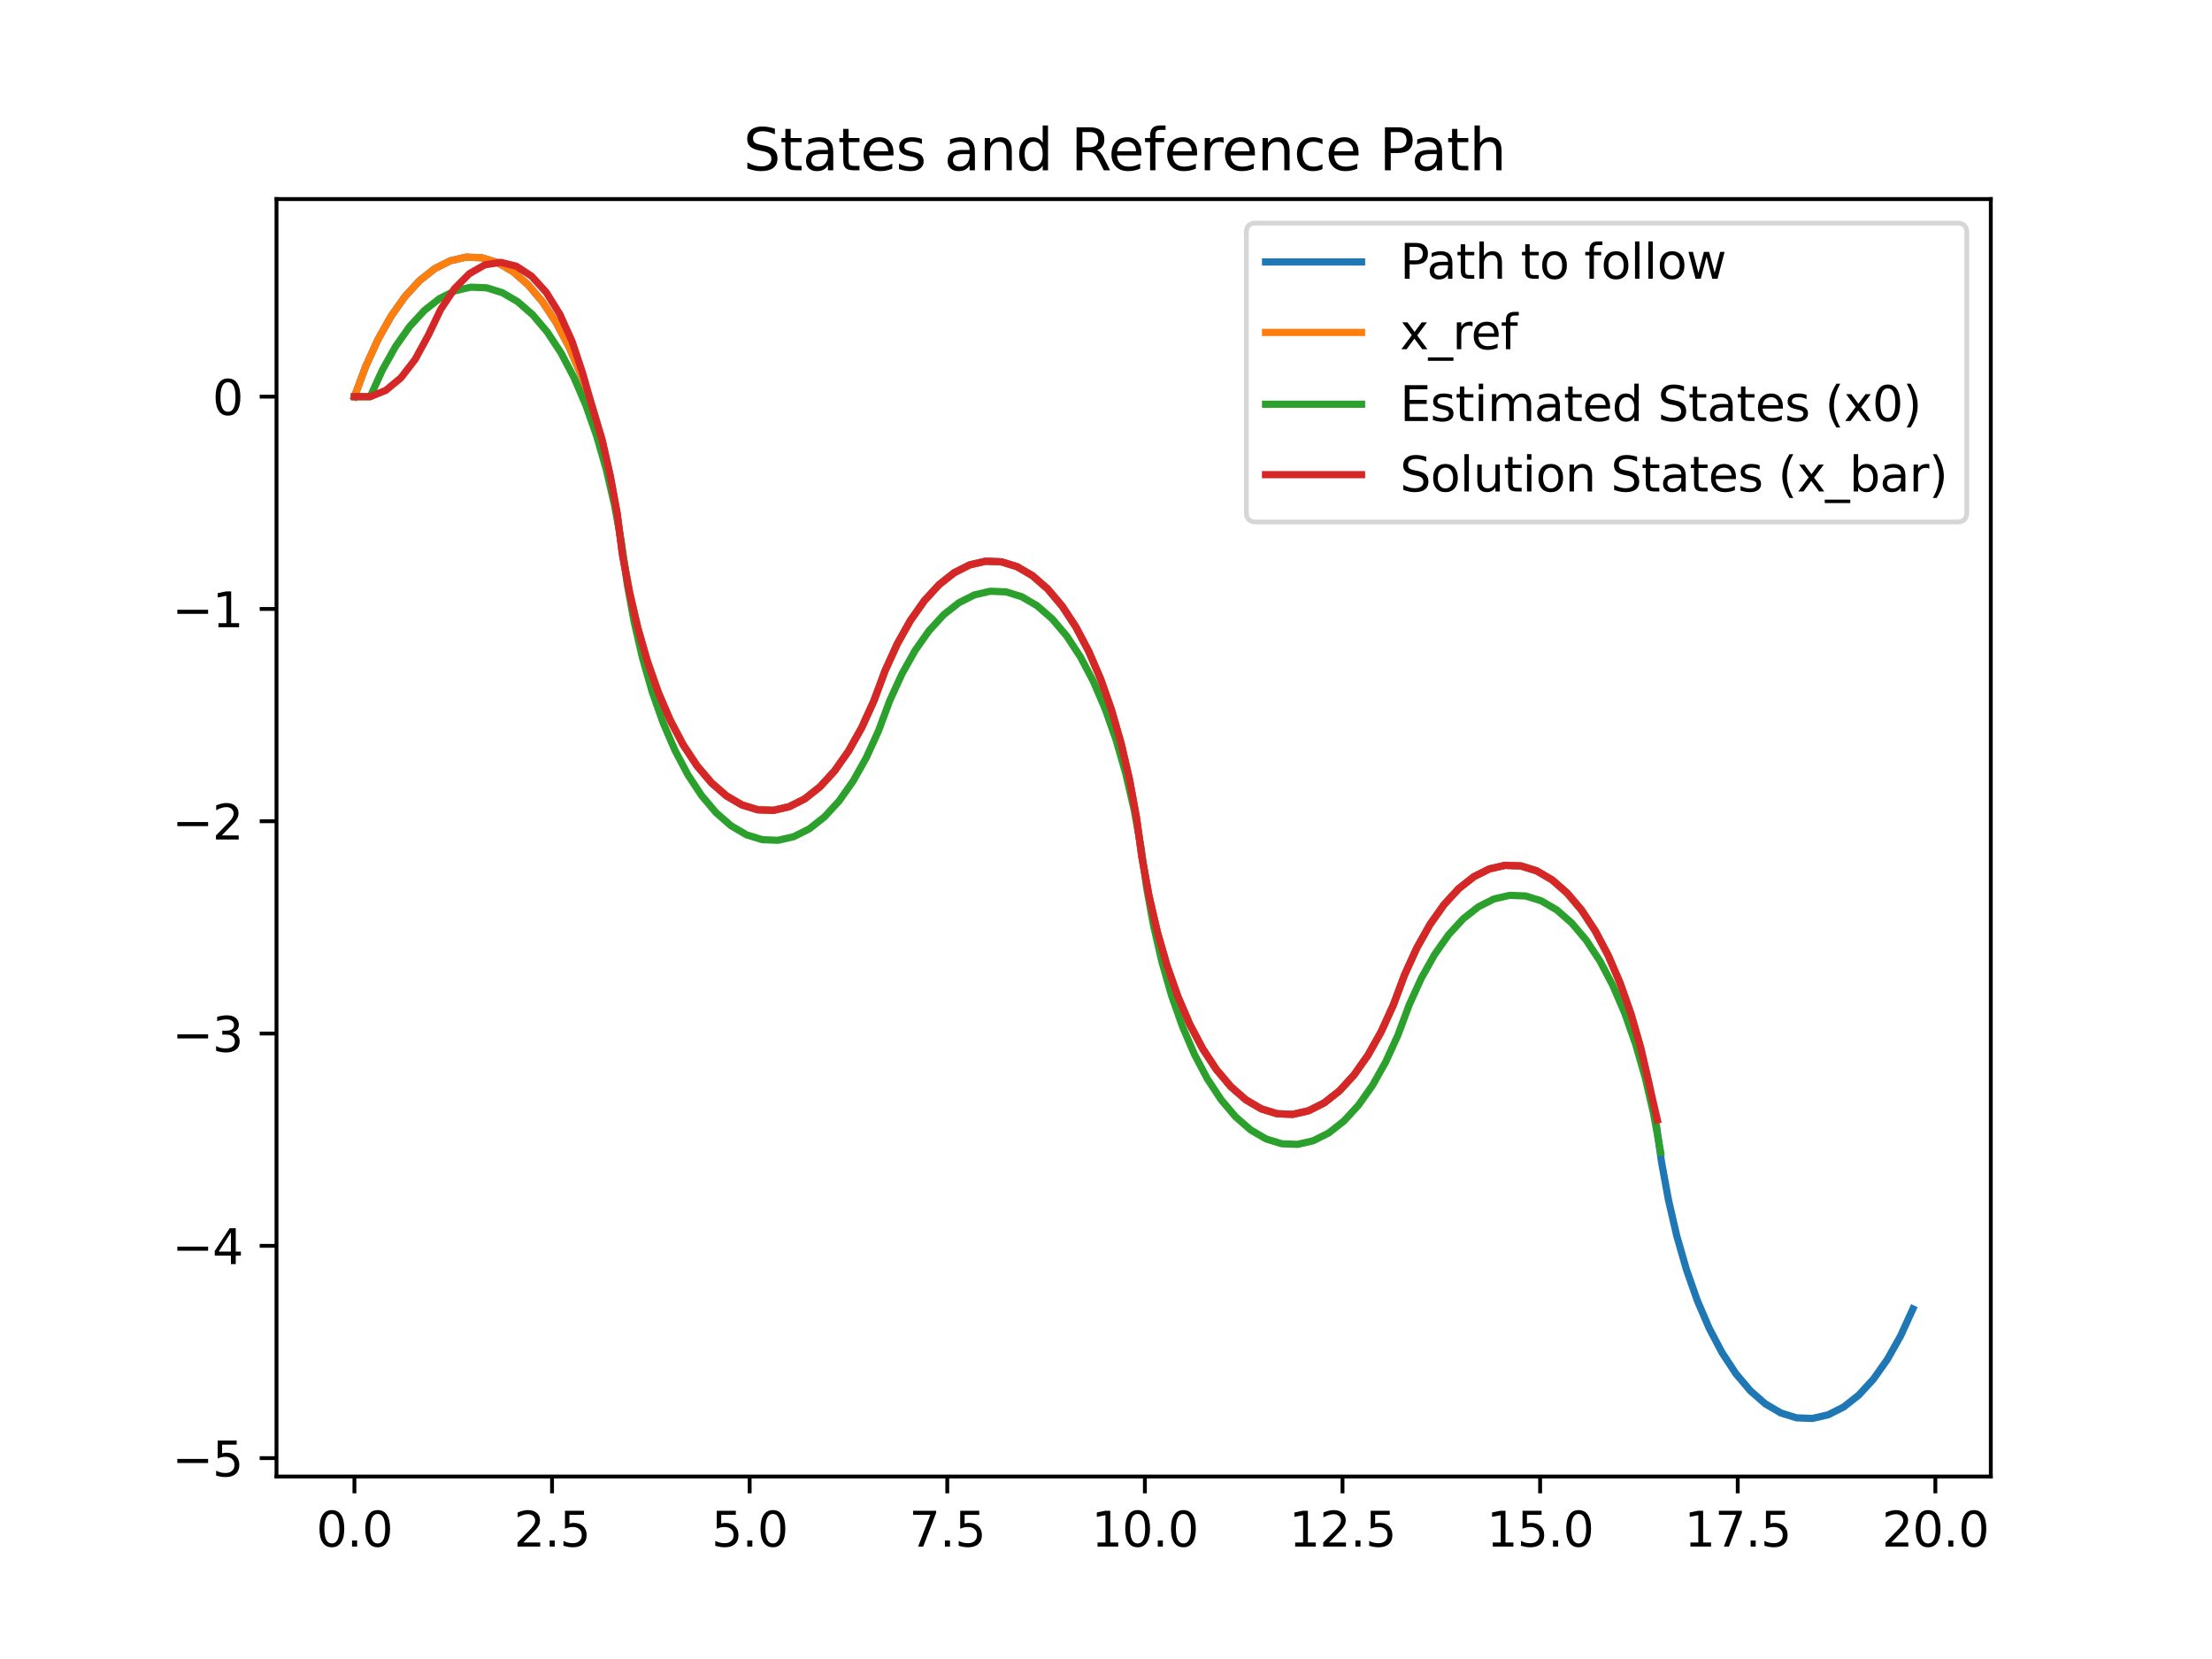 <?xml version="1.0" encoding="utf-8" standalone="no"?>
<!DOCTYPE svg PUBLIC "-//W3C//DTD SVG 1.1//EN"
  "http://www.w3.org/Graphics/SVG/1.1/DTD/svg11.dtd">
<svg xmlns:xlink="http://www.w3.org/1999/xlink" width="460.8pt" height="345.6pt" viewBox="0 0 460.8 345.6" xmlns="http://www.w3.org/2000/svg" version="1.1">
 <defs>
  <style type="text/css">*{stroke-linejoin: round; stroke-linecap: butt}</style>
 </defs>
 <g id="figure_1">
  <g id="patch_1">
   <path d="M 0 345.6 
L 460.8 345.6 
L 460.8 0 
L 0 0 
z
" style="fill: #ffffff"/>
  </g>
  <g id="axes_1">
   <g id="patch_2">
    <path d="M 57.6 307.584 
L 414.72 307.584 
L 414.72 41.472 
L 57.6 41.472 
z
" style="fill: #ffffff"/>
   </g>
   <g id="matplotlib.axis_1">
    <g id="xtick_1">
     <g id="line2d_1">
      <defs>
       <path id="m93187d15df" d="M 0 0 
L 0 3.5 
" style="stroke: #000000; stroke-width: 0.8"/>
      </defs>
      <g>
       <use xlink:href="#m93187d15df" x="73.833" y="307.584" style="stroke: #000000; stroke-width: 0.8"/>
      </g>
     </g>
     <g id="text_1">
      <!-- 0.0 -->
      <g transform="translate(65.881 322.182)scale(0.1 -0.1)">
       <defs>
        <path id="DejaVuSans-30" d="M 2034 4250 
Q 1547 4250 1301 3770 
Q 1056 3291 1056 2328 
Q 1056 1369 1301 889 
Q 1547 409 2034 409 
Q 2525 409 2770 889 
Q 3016 1369 3016 2328 
Q 3016 3291 2770 3770 
Q 2525 4250 2034 4250 
z
M 2034 4750 
Q 2819 4750 3233 4129 
Q 3647 3509 3647 2328 
Q 3647 1150 3233 529 
Q 2819 -91 2034 -91 
Q 1250 -91 836 529 
Q 422 1150 422 2328 
Q 422 3509 836 4129 
Q 1250 4750 2034 4750 
z
" transform="scale(0.016)"/>
        <path id="DejaVuSans-2e" d="M 684 794 
L 1344 794 
L 1344 0 
L 684 0 
L 684 794 
z
" transform="scale(0.016)"/>
       </defs>
       <use xlink:href="#DejaVuSans-30"/>
       <use xlink:href="#DejaVuSans-2e" x="63.623"/>
       <use xlink:href="#DejaVuSans-30" x="95.41"/>
      </g>
     </g>
    </g>
    <g id="xtick_2">
     <g id="line2d_2">
      <g>
       <use xlink:href="#m93187d15df" x="115" y="307.584" style="stroke: #000000; stroke-width: 0.8"/>
      </g>
     </g>
     <g id="text_2">
      <!-- 2.5 -->
      <g transform="translate(107.048 322.182)scale(0.1 -0.1)">
       <defs>
        <path id="DejaVuSans-32" d="M 1228 531 
L 3431 531 
L 3431 0 
L 469 0 
L 469 531 
Q 828 903 1448 1529 
Q 2069 2156 2228 2338 
Q 2531 2678 2651 2914 
Q 2772 3150 2772 3378 
Q 2772 3750 2511 3984 
Q 2250 4219 1831 4219 
Q 1534 4219 1204 4116 
Q 875 4013 500 3803 
L 500 4441 
Q 881 4594 1212 4672 
Q 1544 4750 1819 4750 
Q 2544 4750 2975 4387 
Q 3406 4025 3406 3419 
Q 3406 3131 3298 2873 
Q 3191 2616 2906 2266 
Q 2828 2175 2409 1742 
Q 1991 1309 1228 531 
z
" transform="scale(0.016)"/>
        <path id="DejaVuSans-35" d="M 691 4666 
L 3169 4666 
L 3169 4134 
L 1269 4134 
L 1269 2991 
Q 1406 3038 1543 3061 
Q 1681 3084 1819 3084 
Q 2600 3084 3056 2656 
Q 3513 2228 3513 1497 
Q 3513 744 3044 326 
Q 2575 -91 1722 -91 
Q 1428 -91 1123 -41 
Q 819 9 494 109 
L 494 744 
Q 775 591 1075 516 
Q 1375 441 1709 441 
Q 2250 441 2565 725 
Q 2881 1009 2881 1497 
Q 2881 1984 2565 2268 
Q 2250 2553 1709 2553 
Q 1456 2553 1204 2497 
Q 953 2441 691 2322 
L 691 4666 
z
" transform="scale(0.016)"/>
       </defs>
       <use xlink:href="#DejaVuSans-32"/>
       <use xlink:href="#DejaVuSans-2e" x="63.623"/>
       <use xlink:href="#DejaVuSans-35" x="95.41"/>
      </g>
     </g>
    </g>
    <g id="xtick_3">
     <g id="line2d_3">
      <g>
       <use xlink:href="#m93187d15df" x="156.167" y="307.584" style="stroke: #000000; stroke-width: 0.8"/>
      </g>
     </g>
     <g id="text_3">
      <!-- 5.0 -->
      <g transform="translate(148.216 322.182)scale(0.1 -0.1)">
       <use xlink:href="#DejaVuSans-35"/>
       <use xlink:href="#DejaVuSans-2e" x="63.623"/>
       <use xlink:href="#DejaVuSans-30" x="95.41"/>
      </g>
     </g>
    </g>
    <g id="xtick_4">
     <g id="line2d_4">
      <g>
       <use xlink:href="#m93187d15df" x="197.334" y="307.584" style="stroke: #000000; stroke-width: 0.8"/>
      </g>
     </g>
     <g id="text_4">
      <!-- 7.5 -->
      <g transform="translate(189.383 322.182)scale(0.1 -0.1)">
       <defs>
        <path id="DejaVuSans-37" d="M 525 4666 
L 3525 4666 
L 3525 4397 
L 1831 0 
L 1172 0 
L 2766 4134 
L 525 4134 
L 525 4666 
z
" transform="scale(0.016)"/>
       </defs>
       <use xlink:href="#DejaVuSans-37"/>
       <use xlink:href="#DejaVuSans-2e" x="63.623"/>
       <use xlink:href="#DejaVuSans-35" x="95.41"/>
      </g>
     </g>
    </g>
    <g id="xtick_5">
     <g id="line2d_5">
      <g>
       <use xlink:href="#m93187d15df" x="238.502" y="307.584" style="stroke: #000000; stroke-width: 0.8"/>
      </g>
     </g>
     <g id="text_5">
      <!-- 10.0 -->
      <g transform="translate(227.369 322.182)scale(0.1 -0.1)">
       <defs>
        <path id="DejaVuSans-31" d="M 794 531 
L 1825 531 
L 1825 4091 
L 703 3866 
L 703 4441 
L 1819 4666 
L 2450 4666 
L 2450 531 
L 3481 531 
L 3481 0 
L 794 0 
L 794 531 
z
" transform="scale(0.016)"/>
       </defs>
       <use xlink:href="#DejaVuSans-31"/>
       <use xlink:href="#DejaVuSans-30" x="63.623"/>
       <use xlink:href="#DejaVuSans-2e" x="127.246"/>
       <use xlink:href="#DejaVuSans-30" x="159.033"/>
      </g>
     </g>
    </g>
    <g id="xtick_6">
     <g id="line2d_6">
      <g>
       <use xlink:href="#m93187d15df" x="279.669" y="307.584" style="stroke: #000000; stroke-width: 0.8"/>
      </g>
     </g>
     <g id="text_6">
      <!-- 12.5 -->
      <g transform="translate(268.536 322.182)scale(0.1 -0.1)">
       <use xlink:href="#DejaVuSans-31"/>
       <use xlink:href="#DejaVuSans-32" x="63.623"/>
       <use xlink:href="#DejaVuSans-2e" x="127.246"/>
       <use xlink:href="#DejaVuSans-35" x="159.033"/>
      </g>
     </g>
    </g>
    <g id="xtick_7">
     <g id="line2d_7">
      <g>
       <use xlink:href="#m93187d15df" x="320.836" y="307.584" style="stroke: #000000; stroke-width: 0.8"/>
      </g>
     </g>
     <g id="text_7">
      <!-- 15.0 -->
      <g transform="translate(309.703 322.182)scale(0.1 -0.1)">
       <use xlink:href="#DejaVuSans-31"/>
       <use xlink:href="#DejaVuSans-35" x="63.623"/>
       <use xlink:href="#DejaVuSans-2e" x="127.246"/>
       <use xlink:href="#DejaVuSans-30" x="159.033"/>
      </g>
     </g>
    </g>
    <g id="xtick_8">
     <g id="line2d_8">
      <g>
       <use xlink:href="#m93187d15df" x="362.003" y="307.584" style="stroke: #000000; stroke-width: 0.8"/>
      </g>
     </g>
     <g id="text_8">
      <!-- 17.5 -->
      <g transform="translate(350.87 322.182)scale(0.1 -0.1)">
       <use xlink:href="#DejaVuSans-31"/>
       <use xlink:href="#DejaVuSans-37" x="63.623"/>
       <use xlink:href="#DejaVuSans-2e" x="127.246"/>
       <use xlink:href="#DejaVuSans-35" x="159.033"/>
      </g>
     </g>
    </g>
    <g id="xtick_9">
     <g id="line2d_9">
      <g>
       <use xlink:href="#m93187d15df" x="403.17" y="307.584" style="stroke: #000000; stroke-width: 0.8"/>
      </g>
     </g>
     <g id="text_9">
      <!-- 20.0 -->
      <g transform="translate(392.038 322.182)scale(0.1 -0.1)">
       <use xlink:href="#DejaVuSans-32"/>
       <use xlink:href="#DejaVuSans-30" x="63.623"/>
       <use xlink:href="#DejaVuSans-2e" x="127.246"/>
       <use xlink:href="#DejaVuSans-30" x="159.033"/>
      </g>
     </g>
    </g>
   </g>
   <g id="matplotlib.axis_2">
    <g id="ytick_1">
     <g id="line2d_10">
      <defs>
       <path id="m861ff82228" d="M 0 0 
L -3.5 0 
" style="stroke: #000000; stroke-width: 0.8"/>
      </defs>
      <g>
       <use xlink:href="#m861ff82228" x="57.6" y="303.758" style="stroke: #000000; stroke-width: 0.8"/>
      </g>
     </g>
     <g id="text_10">
      <!-- −5 -->
      <g transform="translate(35.858 307.557)scale(0.1 -0.1)">
       <defs>
        <path id="DejaVuSans-2212" d="M 678 2272 
L 4684 2272 
L 4684 1741 
L 678 1741 
L 678 2272 
z
" transform="scale(0.016)"/>
       </defs>
       <use xlink:href="#DejaVuSans-2212"/>
       <use xlink:href="#DejaVuSans-35" x="83.789"/>
      </g>
     </g>
    </g>
    <g id="ytick_2">
     <g id="line2d_11">
      <g>
       <use xlink:href="#m861ff82228" x="57.6" y="259.533" style="stroke: #000000; stroke-width: 0.8"/>
      </g>
     </g>
     <g id="text_11">
      <!-- −4 -->
      <g transform="translate(35.858 263.332)scale(0.1 -0.1)">
       <defs>
        <path id="DejaVuSans-34" d="M 2419 4116 
L 825 1625 
L 2419 1625 
L 2419 4116 
z
M 2253 4666 
L 3047 4666 
L 3047 1625 
L 3713 1625 
L 3713 1100 
L 3047 1100 
L 3047 0 
L 2419 0 
L 2419 1100 
L 313 1100 
L 313 1709 
L 2253 4666 
z
" transform="scale(0.016)"/>
       </defs>
       <use xlink:href="#DejaVuSans-2212"/>
       <use xlink:href="#DejaVuSans-34" x="83.789"/>
      </g>
     </g>
    </g>
    <g id="ytick_3">
     <g id="line2d_12">
      <g>
       <use xlink:href="#m861ff82228" x="57.6" y="215.308" style="stroke: #000000; stroke-width: 0.8"/>
      </g>
     </g>
     <g id="text_12">
      <!-- −3 -->
      <g transform="translate(35.858 219.108)scale(0.1 -0.1)">
       <defs>
        <path id="DejaVuSans-33" d="M 2597 2516 
Q 3050 2419 3304 2112 
Q 3559 1806 3559 1356 
Q 3559 666 3084 287 
Q 2609 -91 1734 -91 
Q 1441 -91 1130 -33 
Q 819 25 488 141 
L 488 750 
Q 750 597 1062 519 
Q 1375 441 1716 441 
Q 2309 441 2620 675 
Q 2931 909 2931 1356 
Q 2931 1769 2642 2001 
Q 2353 2234 1838 2234 
L 1294 2234 
L 1294 2753 
L 1863 2753 
Q 2328 2753 2575 2939 
Q 2822 3125 2822 3475 
Q 2822 3834 2567 4026 
Q 2313 4219 1838 4219 
Q 1578 4219 1281 4162 
Q 984 4106 628 3988 
L 628 4550 
Q 988 4650 1302 4700 
Q 1616 4750 1894 4750 
Q 2613 4750 3031 4423 
Q 3450 4097 3450 3541 
Q 3450 3153 3228 2886 
Q 3006 2619 2597 2516 
z
" transform="scale(0.016)"/>
       </defs>
       <use xlink:href="#DejaVuSans-2212"/>
       <use xlink:href="#DejaVuSans-33" x="83.789"/>
      </g>
     </g>
    </g>
    <g id="ytick_4">
     <g id="line2d_13">
      <g>
       <use xlink:href="#m861ff82228" x="57.6" y="171.084" style="stroke: #000000; stroke-width: 0.8"/>
      </g>
     </g>
     <g id="text_13">
      <!-- −2 -->
      <g transform="translate(35.858 174.883)scale(0.1 -0.1)">
       <use xlink:href="#DejaVuSans-2212"/>
       <use xlink:href="#DejaVuSans-32" x="83.789"/>
      </g>
     </g>
    </g>
    <g id="ytick_5">
     <g id="line2d_14">
      <g>
       <use xlink:href="#m861ff82228" x="57.6" y="126.859" style="stroke: #000000; stroke-width: 0.8"/>
      </g>
     </g>
     <g id="text_14">
      <!-- −1 -->
      <g transform="translate(35.858 130.659)scale(0.1 -0.1)">
       <use xlink:href="#DejaVuSans-2212"/>
       <use xlink:href="#DejaVuSans-31" x="83.789"/>
      </g>
     </g>
    </g>
    <g id="ytick_6">
     <g id="line2d_15">
      <g>
       <use xlink:href="#m861ff82228" x="57.6" y="82.635" style="stroke: #000000; stroke-width: 0.8"/>
      </g>
     </g>
     <g id="text_15">
      <!-- 0 -->
      <g transform="translate(44.237 86.434)scale(0.1 -0.1)">
       <use xlink:href="#DejaVuSans-30"/>
      </g>
     </g>
    </g>
   </g>
   <g id="line2d_16">
    <path d="M 73.833 82.635 
L 76.161 76.381 
L 78.711 70.782 
L 81.456 65.895 
L 84.369 61.768 
L 87.421 58.443 
L 90.581 55.953 
L 93.818 54.322 
L 97.099 53.568 
L 100.392 53.697 
L 103.664 54.709 
L 106.882 56.592 
L 110.014 59.329 
L 113.028 62.892 
L 115.895 67.245 
L 118.586 72.346 
L 121.073 78.142 
L 123.333 84.576 
L 125.342 91.584 
L 127.081 99.096 
L 128.532 107.036 
L 129.68 115.326 
L 131.131 123.266 
L 132.87 130.778 
L 134.879 137.786 
L 137.139 144.22 
L 139.627 150.017 
L 142.317 155.117 
L 145.184 159.47 
L 148.199 163.033 
L 151.33 165.77 
L 154.548 167.654 
L 157.82 168.665 
L 161.113 168.794 
L 164.394 168.04 
L 167.631 166.409 
L 170.792 163.919 
L 173.843 160.594 
L 176.756 156.467 
L 179.501 151.58 
L 182.051 145.982 
L 184.38 139.727 
L 186.929 134.129 
L 189.674 129.242 
L 192.587 125.115 
L 195.639 121.79 
L 198.799 119.3 
L 202.036 117.669 
L 205.318 116.915 
L 208.611 117.044 
L 211.882 118.055 
L 215.1 119.939 
L 218.232 122.676 
L 221.246 126.239 
L 224.113 130.592 
L 226.804 135.693 
L 229.291 141.489 
L 231.551 147.923 
L 233.561 154.931 
L 235.299 162.443 
L 236.75 170.383 
L 237.899 178.673 
L 239.349 186.613 
L 241.088 194.125 
L 243.098 201.133 
L 245.357 207.567 
L 247.845 213.363 
L 250.536 218.464 
L 253.403 222.817 
L 256.417 226.38 
L 259.549 229.117 
L 262.766 231.001 
L 266.038 232.012 
L 269.331 232.141 
L 272.613 231.387 
L 275.85 229.756 
L 279.01 227.266 
L 282.062 223.941 
L 284.974 219.814 
L 287.719 214.927 
L 290.269 209.329 
L 292.598 203.074 
L 295.147 197.476 
L 297.892 192.589 
L 300.805 188.462 
L 303.857 185.137 
L 307.017 182.647 
L 310.254 181.016 
L 313.536 180.262 
L 316.829 180.391 
L 320.101 181.402 
L 323.318 183.286 
L 326.45 186.023 
L 329.464 189.586 
L 332.331 193.939 
L 335.022 199.039 
L 337.51 204.836 
L 339.769 211.27 
L 341.779 218.278 
L 343.518 225.79 
L 344.968 233.73 
L 346.117 242.02 
L 347.568 249.96 
L 349.306 257.472 
L 351.316 264.48 
L 353.575 270.914 
L 356.063 276.71 
L 358.754 281.811 
L 361.621 286.164 
L 364.635 289.727 
L 367.767 292.464 
L 370.985 294.347 
L 374.256 295.359 
L 377.549 295.488 
L 380.831 294.734 
L 384.068 293.103 
L 387.228 290.613 
L 390.28 287.288 
L 393.193 283.161 
L 395.938 278.274 
L 398.487 272.675 
" clip-path="url(#p97b4468b32)" style="fill: none; stroke: #1f77b4; stroke-width: 1.5; stroke-linecap: square"/>
   </g>
   <g id="line2d_17">
    <path d="M 73.833 82.635 
L 76.161 76.381 
L 78.711 70.782 
L 81.456 65.895 
L 84.369 61.768 
L 87.421 58.443 
L 90.581 55.953 
L 93.818 54.322 
L 97.099 53.568 
L 100.392 53.697 
L 103.664 54.709 
L 106.882 56.592 
L 110.014 59.329 
L 113.028 62.892 
L 115.895 67.245 
L 118.586 72.346 
L 121.073 78.142 
L 123.333 84.576 
L 125.342 91.584 
L 127.081 99.096 
L 128.532 107.036 
L 129.68 115.326 
L 131.131 123.266 
L 132.87 130.778 
L 134.879 137.786 
L 137.139 144.22 
L 139.627 150.017 
L 142.317 155.117 
L 145.184 159.47 
L 148.199 163.033 
L 151.33 165.77 
L 154.548 167.654 
L 157.82 168.665 
L 161.113 168.794 
L 164.394 168.04 
L 167.631 166.409 
L 170.792 163.919 
L 173.843 160.594 
L 176.756 156.467 
L 179.501 151.58 
L 182.051 145.982 
L 184.38 139.727 
L 186.929 134.129 
L 189.674 129.242 
L 192.587 125.115 
L 195.639 121.79 
L 198.799 119.3 
L 202.036 117.669 
L 205.318 116.915 
L 208.611 117.044 
L 211.882 118.055 
L 215.1 119.939 
L 218.232 122.676 
L 221.246 126.239 
L 224.113 130.592 
L 226.804 135.693 
L 229.291 141.489 
L 231.551 147.923 
L 233.561 154.931 
L 235.299 162.443 
L 236.75 170.383 
L 237.899 178.673 
L 239.349 186.613 
L 241.088 194.125 
L 243.098 201.133 
L 245.357 207.567 
L 247.845 213.363 
L 250.536 218.464 
L 253.403 222.817 
L 256.417 226.38 
L 259.549 229.117 
L 262.766 231.001 
L 266.038 232.012 
L 269.331 232.141 
L 272.613 231.387 
L 275.85 229.756 
L 279.01 227.266 
L 282.062 223.941 
L 284.974 219.814 
L 287.719 214.927 
L 290.269 209.329 
L 292.598 203.074 
L 295.147 197.476 
L 297.892 192.589 
L 300.805 188.462 
L 303.857 185.137 
L 307.017 182.647 
L 310.254 181.016 
L 313.536 180.262 
L 316.829 180.391 
L 320.101 181.402 
L 323.318 183.286 
L 326.45 186.023 
L 329.464 189.586 
L 332.331 193.939 
L 335.022 199.039 
L 337.51 204.836 
L 339.769 211.27 
L 341.779 218.278 
L 343.518 225.79 
L 344.968 233.73 
" clip-path="url(#p97b4468b32)" style="fill: none; stroke: #ff7f0e; stroke-width: 1.5; stroke-linecap: square"/>
   </g>
   <g id="line2d_18">
    <path d="M 73.833 82.635 
L 77.126 82.635 
L 79.676 77.036 
L 82.421 72.149 
L 85.334 68.022 
L 88.385 64.697 
L 91.546 62.207 
L 94.783 60.577 
L 98.064 59.822 
L 101.357 59.951 
L 104.629 60.963 
L 107.847 62.846 
L 110.978 65.583 
L 113.993 69.146 
L 116.86 73.5 
L 119.55 78.6 
L 122.038 84.396 
L 124.298 90.83 
L 126.307 97.838 
L 128.046 105.35 
L 129.497 113.291 
L 130.645 121.58 
L 132.096 129.521 
L 133.835 137.032 
L 135.844 144.04 
L 138.104 150.475 
L 140.591 156.271 
L 143.282 161.371 
L 146.149 165.724 
L 149.163 169.287 
L 152.295 172.024 
L 155.513 173.908 
L 158.785 174.919 
L 162.078 175.049 
L 165.359 174.294 
L 168.596 172.664 
L 171.756 170.173 
L 174.808 166.848 
L 177.721 162.722 
L 180.466 157.835 
L 183.016 152.236 
L 185.344 145.982 
L 187.894 140.383 
L 190.639 135.496 
L 193.552 131.369 
L 196.604 128.044 
L 199.764 125.554 
L 203.001 123.924 
L 206.282 123.169 
L 209.575 123.298 
L 212.847 124.31 
L 216.065 126.193 
L 219.197 128.93 
L 222.211 132.493 
L 225.078 136.847 
L 227.768 141.947 
L 230.256 147.743 
L 232.516 154.177 
L 234.525 161.185 
L 236.264 168.697 
L 237.715 176.637 
L 238.863 184.927 
L 240.314 192.868 
L 242.053 200.379 
L 244.062 207.387 
L 246.322 213.822 
L 248.81 219.618 
L 251.5 224.718 
L 254.367 229.071 
L 257.381 232.634 
L 260.513 235.371 
L 263.731 237.255 
L 267.003 238.266 
L 270.296 238.395 
L 273.577 237.641 
L 276.814 236.011 
L 279.974 233.52 
L 283.026 230.195 
L 285.939 226.069 
L 288.684 221.182 
L 291.234 215.583 
L 293.562 209.329 
L 296.112 203.73 
L 298.857 198.843 
L 301.77 194.716 
L 304.822 191.391 
L 307.982 188.901 
L 311.219 187.27 
L 314.5 186.516 
L 317.793 186.645 
L 321.065 187.657 
L 324.283 189.54 
L 327.415 192.277 
L 330.429 195.84 
L 333.296 200.193 
L 335.987 205.294 
L 338.474 211.09 
L 340.734 217.524 
L 342.743 224.532 
L 344.482 232.044 
L 345.933 239.984 
" clip-path="url(#p97b4468b32)" style="fill: none; stroke: #2ca02c; stroke-width: 1.5; stroke-linecap: square"/>
   </g>
   <g id="line2d_19">
    <path d="M 73.833 82.635 
L 77.126 82.635 
L 80.382 81.313 
L 83.529 78.699 
L 86.494 74.852 
L 89.212 69.858 
L 91.815 64.438 
L 94.69 60.124 
L 97.773 57.013 
L 100.994 55.173 
L 104.282 54.647 
L 107.562 55.447 
L 110.761 57.553 
L 113.806 60.92 
L 116.63 65.471 
L 119.169 71.105 
L 121.366 77.694 
L 123.355 84.743 
L 125.437 91.597 
L 127.141 99.166 
L 128.604 107.09 
L 129.645 115.481 
L 131.12 123.39 
L 132.862 130.896 
L 134.876 137.894 
L 137.14 144.318 
L 139.631 150.104 
L 142.324 155.195 
L 145.193 159.539 
L 148.209 163.093 
L 151.341 165.821 
L 154.56 167.697 
L 157.832 168.701 
L 161.125 168.824 
L 164.406 168.064 
L 167.643 166.428 
L 170.802 163.933 
L 173.854 160.604 
L 176.766 156.474 
L 179.51 151.584 
L 182.059 145.983 
L 184.38 139.707 
L 186.93 134.111 
L 189.676 129.226 
L 192.589 125.101 
L 195.641 121.778 
L 198.802 119.29 
L 202.039 117.661 
L 205.32 116.908 
L 208.613 117.038 
L 211.885 118.051 
L 215.102 119.935 
L 218.234 122.673 
L 221.248 126.237 
L 224.115 130.591 
L 226.806 135.692 
L 229.293 141.489 
L 231.553 147.923 
L 233.562 154.932 
L 235.3 162.444 
L 236.751 170.384 
L 237.898 178.675 
L 239.349 186.616 
L 241.088 194.127 
L 243.097 201.135 
L 245.357 207.569 
L 247.845 213.365 
L 250.536 218.465 
L 253.403 222.818 
L 256.417 226.381 
L 259.549 229.118 
L 262.767 231.001 
L 266.038 232.013 
L 269.331 232.142 
L 272.613 231.387 
L 275.85 229.757 
L 279.01 227.266 
L 282.062 223.941 
L 284.975 219.814 
L 287.72 214.927 
L 290.269 209.329 
L 292.598 203.074 
L 295.148 197.475 
L 297.893 192.588 
L 300.805 188.462 
L 303.857 185.137 
L 307.017 182.646 
L 310.254 181.016 
L 313.536 180.262 
L 316.829 180.391 
L 320.101 181.402 
L 323.318 183.286 
L 326.45 186.023 
L 329.464 189.586 
L 332.331 193.939 
L 335.022 199.039 
L 337.51 204.836 
L 339.769 211.27 
L 341.779 218.278 
L 343.518 225.79 
L 345.256 233.301 
" clip-path="url(#p97b4468b32)" style="fill: none; stroke: #d62728; stroke-width: 1.5; stroke-linecap: square"/>
   </g>
   <g id="patch_3">
    <path d="M 57.6 307.584 
L 57.6 41.472 
" style="fill: none; stroke: #000000; stroke-width: 0.8; stroke-linejoin: miter; stroke-linecap: square"/>
   </g>
   <g id="patch_4">
    <path d="M 414.72 307.584 
L 414.72 41.472 
" style="fill: none; stroke: #000000; stroke-width: 0.8; stroke-linejoin: miter; stroke-linecap: square"/>
   </g>
   <g id="patch_5">
    <path d="M 57.6 307.584 
L 414.72 307.584 
" style="fill: none; stroke: #000000; stroke-width: 0.8; stroke-linejoin: miter; stroke-linecap: square"/>
   </g>
   <g id="patch_6">
    <path d="M 57.6 41.472 
L 414.72 41.472 
" style="fill: none; stroke: #000000; stroke-width: 0.8; stroke-linejoin: miter; stroke-linecap: square"/>
   </g>
   <g id="text_16">
    <!-- States and Reference Path  -->
    <g transform="translate(154.845 35.472)scale(0.12 -0.12)">
     <defs>
      <path id="DejaVuSans-53" d="M 3425 4513 
L 3425 3897 
Q 3066 4069 2747 4153 
Q 2428 4238 2131 4238 
Q 1616 4238 1336 4038 
Q 1056 3838 1056 3469 
Q 1056 3159 1242 3001 
Q 1428 2844 1947 2747 
L 2328 2669 
Q 3034 2534 3370 2195 
Q 3706 1856 3706 1288 
Q 3706 609 3251 259 
Q 2797 -91 1919 -91 
Q 1588 -91 1214 -16 
Q 841 59 441 206 
L 441 856 
Q 825 641 1194 531 
Q 1563 422 1919 422 
Q 2459 422 2753 634 
Q 3047 847 3047 1241 
Q 3047 1584 2836 1778 
Q 2625 1972 2144 2069 
L 1759 2144 
Q 1053 2284 737 2584 
Q 422 2884 422 3419 
Q 422 4038 858 4394 
Q 1294 4750 2059 4750 
Q 2388 4750 2728 4690 
Q 3069 4631 3425 4513 
z
" transform="scale(0.016)"/>
      <path id="DejaVuSans-74" d="M 1172 4494 
L 1172 3500 
L 2356 3500 
L 2356 3053 
L 1172 3053 
L 1172 1153 
Q 1172 725 1289 603 
Q 1406 481 1766 481 
L 2356 481 
L 2356 0 
L 1766 0 
Q 1100 0 847 248 
Q 594 497 594 1153 
L 594 3053 
L 172 3053 
L 172 3500 
L 594 3500 
L 594 4494 
L 1172 4494 
z
" transform="scale(0.016)"/>
      <path id="DejaVuSans-61" d="M 2194 1759 
Q 1497 1759 1228 1600 
Q 959 1441 959 1056 
Q 959 750 1161 570 
Q 1363 391 1709 391 
Q 2188 391 2477 730 
Q 2766 1069 2766 1631 
L 2766 1759 
L 2194 1759 
z
M 3341 1997 
L 3341 0 
L 2766 0 
L 2766 531 
Q 2569 213 2275 61 
Q 1981 -91 1556 -91 
Q 1019 -91 701 211 
Q 384 513 384 1019 
Q 384 1609 779 1909 
Q 1175 2209 1959 2209 
L 2766 2209 
L 2766 2266 
Q 2766 2663 2505 2880 
Q 2244 3097 1772 3097 
Q 1472 3097 1187 3025 
Q 903 2953 641 2809 
L 641 3341 
Q 956 3463 1253 3523 
Q 1550 3584 1831 3584 
Q 2591 3584 2966 3190 
Q 3341 2797 3341 1997 
z
" transform="scale(0.016)"/>
      <path id="DejaVuSans-65" d="M 3597 1894 
L 3597 1613 
L 953 1613 
Q 991 1019 1311 708 
Q 1631 397 2203 397 
Q 2534 397 2845 478 
Q 3156 559 3463 722 
L 3463 178 
Q 3153 47 2828 -22 
Q 2503 -91 2169 -91 
Q 1331 -91 842 396 
Q 353 884 353 1716 
Q 353 2575 817 3079 
Q 1281 3584 2069 3584 
Q 2775 3584 3186 3129 
Q 3597 2675 3597 1894 
z
M 3022 2063 
Q 3016 2534 2758 2815 
Q 2500 3097 2075 3097 
Q 1594 3097 1305 2825 
Q 1016 2553 972 2059 
L 3022 2063 
z
" transform="scale(0.016)"/>
      <path id="DejaVuSans-73" d="M 2834 3397 
L 2834 2853 
Q 2591 2978 2328 3040 
Q 2066 3103 1784 3103 
Q 1356 3103 1142 2972 
Q 928 2841 928 2578 
Q 928 2378 1081 2264 
Q 1234 2150 1697 2047 
L 1894 2003 
Q 2506 1872 2764 1633 
Q 3022 1394 3022 966 
Q 3022 478 2636 193 
Q 2250 -91 1575 -91 
Q 1294 -91 989 -36 
Q 684 19 347 128 
L 347 722 
Q 666 556 975 473 
Q 1284 391 1588 391 
Q 1994 391 2212 530 
Q 2431 669 2431 922 
Q 2431 1156 2273 1281 
Q 2116 1406 1581 1522 
L 1381 1569 
Q 847 1681 609 1914 
Q 372 2147 372 2553 
Q 372 3047 722 3315 
Q 1072 3584 1716 3584 
Q 2034 3584 2315 3537 
Q 2597 3491 2834 3397 
z
" transform="scale(0.016)"/>
      <path id="DejaVuSans-20" transform="scale(0.016)"/>
      <path id="DejaVuSans-6e" d="M 3513 2113 
L 3513 0 
L 2938 0 
L 2938 2094 
Q 2938 2591 2744 2837 
Q 2550 3084 2163 3084 
Q 1697 3084 1428 2787 
Q 1159 2491 1159 1978 
L 1159 0 
L 581 0 
L 581 3500 
L 1159 3500 
L 1159 2956 
Q 1366 3272 1645 3428 
Q 1925 3584 2291 3584 
Q 2894 3584 3203 3211 
Q 3513 2838 3513 2113 
z
" transform="scale(0.016)"/>
      <path id="DejaVuSans-64" d="M 2906 2969 
L 2906 4863 
L 3481 4863 
L 3481 0 
L 2906 0 
L 2906 525 
Q 2725 213 2448 61 
Q 2172 -91 1784 -91 
Q 1150 -91 751 415 
Q 353 922 353 1747 
Q 353 2572 751 3078 
Q 1150 3584 1784 3584 
Q 2172 3584 2448 3432 
Q 2725 3281 2906 2969 
z
M 947 1747 
Q 947 1113 1208 752 
Q 1469 391 1925 391 
Q 2381 391 2643 752 
Q 2906 1113 2906 1747 
Q 2906 2381 2643 2742 
Q 2381 3103 1925 3103 
Q 1469 3103 1208 2742 
Q 947 2381 947 1747 
z
" transform="scale(0.016)"/>
      <path id="DejaVuSans-52" d="M 2841 2188 
Q 3044 2119 3236 1894 
Q 3428 1669 3622 1275 
L 4263 0 
L 3584 0 
L 2988 1197 
Q 2756 1666 2539 1819 
Q 2322 1972 1947 1972 
L 1259 1972 
L 1259 0 
L 628 0 
L 628 4666 
L 2053 4666 
Q 2853 4666 3247 4331 
Q 3641 3997 3641 3322 
Q 3641 2881 3436 2590 
Q 3231 2300 2841 2188 
z
M 1259 4147 
L 1259 2491 
L 2053 2491 
Q 2509 2491 2742 2702 
Q 2975 2913 2975 3322 
Q 2975 3731 2742 3939 
Q 2509 4147 2053 4147 
L 1259 4147 
z
" transform="scale(0.016)"/>
      <path id="DejaVuSans-66" d="M 2375 4863 
L 2375 4384 
L 1825 4384 
Q 1516 4384 1395 4259 
Q 1275 4134 1275 3809 
L 1275 3500 
L 2222 3500 
L 2222 3053 
L 1275 3053 
L 1275 0 
L 697 0 
L 697 3053 
L 147 3053 
L 147 3500 
L 697 3500 
L 697 3744 
Q 697 4328 969 4595 
Q 1241 4863 1831 4863 
L 2375 4863 
z
" transform="scale(0.016)"/>
      <path id="DejaVuSans-72" d="M 2631 2963 
Q 2534 3019 2420 3045 
Q 2306 3072 2169 3072 
Q 1681 3072 1420 2755 
Q 1159 2438 1159 1844 
L 1159 0 
L 581 0 
L 581 3500 
L 1159 3500 
L 1159 2956 
Q 1341 3275 1631 3429 
Q 1922 3584 2338 3584 
Q 2397 3584 2469 3576 
Q 2541 3569 2628 3553 
L 2631 2963 
z
" transform="scale(0.016)"/>
      <path id="DejaVuSans-63" d="M 3122 3366 
L 3122 2828 
Q 2878 2963 2633 3030 
Q 2388 3097 2138 3097 
Q 1578 3097 1268 2742 
Q 959 2388 959 1747 
Q 959 1106 1268 751 
Q 1578 397 2138 397 
Q 2388 397 2633 464 
Q 2878 531 3122 666 
L 3122 134 
Q 2881 22 2623 -34 
Q 2366 -91 2075 -91 
Q 1284 -91 818 406 
Q 353 903 353 1747 
Q 353 2603 823 3093 
Q 1294 3584 2113 3584 
Q 2378 3584 2631 3529 
Q 2884 3475 3122 3366 
z
" transform="scale(0.016)"/>
      <path id="DejaVuSans-50" d="M 1259 4147 
L 1259 2394 
L 2053 2394 
Q 2494 2394 2734 2622 
Q 2975 2850 2975 3272 
Q 2975 3691 2734 3919 
Q 2494 4147 2053 4147 
L 1259 4147 
z
M 628 4666 
L 2053 4666 
Q 2838 4666 3239 4311 
Q 3641 3956 3641 3272 
Q 3641 2581 3239 2228 
Q 2838 1875 2053 1875 
L 1259 1875 
L 1259 0 
L 628 0 
L 628 4666 
z
" transform="scale(0.016)"/>
      <path id="DejaVuSans-68" d="M 3513 2113 
L 3513 0 
L 2938 0 
L 2938 2094 
Q 2938 2591 2744 2837 
Q 2550 3084 2163 3084 
Q 1697 3084 1428 2787 
Q 1159 2491 1159 1978 
L 1159 0 
L 581 0 
L 581 4863 
L 1159 4863 
L 1159 2956 
Q 1366 3272 1645 3428 
Q 1925 3584 2291 3584 
Q 2894 3584 3203 3211 
Q 3513 2838 3513 2113 
z
" transform="scale(0.016)"/>
     </defs>
     <use xlink:href="#DejaVuSans-53"/>
     <use xlink:href="#DejaVuSans-74" x="63.477"/>
     <use xlink:href="#DejaVuSans-61" x="102.686"/>
     <use xlink:href="#DejaVuSans-74" x="163.965"/>
     <use xlink:href="#DejaVuSans-65" x="203.174"/>
     <use xlink:href="#DejaVuSans-73" x="264.697"/>
     <use xlink:href="#DejaVuSans-20" x="316.797"/>
     <use xlink:href="#DejaVuSans-61" x="348.584"/>
     <use xlink:href="#DejaVuSans-6e" x="409.863"/>
     <use xlink:href="#DejaVuSans-64" x="473.242"/>
     <use xlink:href="#DejaVuSans-20" x="536.719"/>
     <use xlink:href="#DejaVuSans-52" x="568.506"/>
     <use xlink:href="#DejaVuSans-65" x="633.488"/>
     <use xlink:href="#DejaVuSans-66" x="695.012"/>
     <use xlink:href="#DejaVuSans-65" x="730.217"/>
     <use xlink:href="#DejaVuSans-72" x="791.74"/>
     <use xlink:href="#DejaVuSans-65" x="830.604"/>
     <use xlink:href="#DejaVuSans-6e" x="892.127"/>
     <use xlink:href="#DejaVuSans-63" x="955.506"/>
     <use xlink:href="#DejaVuSans-65" x="1010.486"/>
     <use xlink:href="#DejaVuSans-20" x="1072.01"/>
     <use xlink:href="#DejaVuSans-50" x="1103.797"/>
     <use xlink:href="#DejaVuSans-61" x="1159.6"/>
     <use xlink:href="#DejaVuSans-74" x="1220.879"/>
     <use xlink:href="#DejaVuSans-68" x="1260.088"/>
     <use xlink:href="#DejaVuSans-20" x="1323.467"/>
    </g>
   </g>
   <g id="legend_1">
    <g id="patch_7">
     <path d="M 261.637 108.741 
L 407.72 108.741 
Q 409.72 108.741 409.72 106.741 
L 409.72 48.472 
Q 409.72 46.472 407.72 46.472 
L 261.637 46.472 
Q 259.637 46.472 259.637 48.472 
L 259.637 106.741 
Q 259.637 108.741 261.637 108.741 
z
" style="fill: #ffffff; opacity: 0.8; stroke: #cccccc; stroke-linejoin: miter"/>
    </g>
    <g id="line2d_20">
     <path d="M 263.637 54.57 
L 273.637 54.57 
L 283.637 54.57 
" style="fill: none; stroke: #1f77b4; stroke-width: 1.5; stroke-linecap: square"/>
    </g>
    <g id="text_17">
     <!-- Path to follow -->
     <g transform="translate(291.637 58.07)scale(0.1 -0.1)">
      <defs>
       <path id="DejaVuSans-6f" d="M 1959 3097 
Q 1497 3097 1228 2736 
Q 959 2375 959 1747 
Q 959 1119 1226 758 
Q 1494 397 1959 397 
Q 2419 397 2687 759 
Q 2956 1122 2956 1747 
Q 2956 2369 2687 2733 
Q 2419 3097 1959 3097 
z
M 1959 3584 
Q 2709 3584 3137 3096 
Q 3566 2609 3566 1747 
Q 3566 888 3137 398 
Q 2709 -91 1959 -91 
Q 1206 -91 779 398 
Q 353 888 353 1747 
Q 353 2609 779 3096 
Q 1206 3584 1959 3584 
z
" transform="scale(0.016)"/>
       <path id="DejaVuSans-6c" d="M 603 4863 
L 1178 4863 
L 1178 0 
L 603 0 
L 603 4863 
z
" transform="scale(0.016)"/>
       <path id="DejaVuSans-77" d="M 269 3500 
L 844 3500 
L 1563 769 
L 2278 3500 
L 2956 3500 
L 3675 769 
L 4391 3500 
L 4966 3500 
L 4050 0 
L 3372 0 
L 2619 2869 
L 1863 0 
L 1184 0 
L 269 3500 
z
" transform="scale(0.016)"/>
      </defs>
      <use xlink:href="#DejaVuSans-50"/>
      <use xlink:href="#DejaVuSans-61" x="55.803"/>
      <use xlink:href="#DejaVuSans-74" x="117.082"/>
      <use xlink:href="#DejaVuSans-68" x="156.291"/>
      <use xlink:href="#DejaVuSans-20" x="219.67"/>
      <use xlink:href="#DejaVuSans-74" x="251.457"/>
      <use xlink:href="#DejaVuSans-6f" x="290.666"/>
      <use xlink:href="#DejaVuSans-20" x="351.848"/>
      <use xlink:href="#DejaVuSans-66" x="383.635"/>
      <use xlink:href="#DejaVuSans-6f" x="418.84"/>
      <use xlink:href="#DejaVuSans-6c" x="480.021"/>
      <use xlink:href="#DejaVuSans-6c" x="507.805"/>
      <use xlink:href="#DejaVuSans-6f" x="535.588"/>
      <use xlink:href="#DejaVuSans-77" x="596.77"/>
     </g>
    </g>
    <g id="line2d_21">
     <path d="M 263.637 69.249 
L 273.637 69.249 
L 283.637 69.249 
" style="fill: none; stroke: #ff7f0e; stroke-width: 1.5; stroke-linecap: square"/>
    </g>
    <g id="text_18">
     <!-- x_ref -->
     <g transform="translate(291.637 72.749)scale(0.1 -0.1)">
      <defs>
       <path id="DejaVuSans-78" d="M 3513 3500 
L 2247 1797 
L 3578 0 
L 2900 0 
L 1881 1375 
L 863 0 
L 184 0 
L 1544 1831 
L 300 3500 
L 978 3500 
L 1906 2253 
L 2834 3500 
L 3513 3500 
z
" transform="scale(0.016)"/>
       <path id="DejaVuSans-5f" d="M 3263 -1063 
L 3263 -1509 
L -63 -1509 
L -63 -1063 
L 3263 -1063 
z
" transform="scale(0.016)"/>
      </defs>
      <use xlink:href="#DejaVuSans-78"/>
      <use xlink:href="#DejaVuSans-5f" x="59.18"/>
      <use xlink:href="#DejaVuSans-72" x="109.18"/>
      <use xlink:href="#DejaVuSans-65" x="148.043"/>
      <use xlink:href="#DejaVuSans-66" x="209.566"/>
     </g>
    </g>
    <g id="line2d_22">
     <path d="M 263.637 84.205 
L 273.637 84.205 
L 283.637 84.205 
" style="fill: none; stroke: #2ca02c; stroke-width: 1.5; stroke-linecap: square"/>
    </g>
    <g id="text_19">
     <!-- Estimated States (x0) -->
     <g transform="translate(291.637 87.705)scale(0.1 -0.1)">
      <defs>
       <path id="DejaVuSans-45" d="M 628 4666 
L 3578 4666 
L 3578 4134 
L 1259 4134 
L 1259 2753 
L 3481 2753 
L 3481 2222 
L 1259 2222 
L 1259 531 
L 3634 531 
L 3634 0 
L 628 0 
L 628 4666 
z
" transform="scale(0.016)"/>
       <path id="DejaVuSans-69" d="M 603 3500 
L 1178 3500 
L 1178 0 
L 603 0 
L 603 3500 
z
M 603 4863 
L 1178 4863 
L 1178 4134 
L 603 4134 
L 603 4863 
z
" transform="scale(0.016)"/>
       <path id="DejaVuSans-6d" d="M 3328 2828 
Q 3544 3216 3844 3400 
Q 4144 3584 4550 3584 
Q 5097 3584 5394 3201 
Q 5691 2819 5691 2113 
L 5691 0 
L 5113 0 
L 5113 2094 
Q 5113 2597 4934 2840 
Q 4756 3084 4391 3084 
Q 3944 3084 3684 2787 
Q 3425 2491 3425 1978 
L 3425 0 
L 2847 0 
L 2847 2094 
Q 2847 2600 2669 2842 
Q 2491 3084 2119 3084 
Q 1678 3084 1418 2786 
Q 1159 2488 1159 1978 
L 1159 0 
L 581 0 
L 581 3500 
L 1159 3500 
L 1159 2956 
Q 1356 3278 1631 3431 
Q 1906 3584 2284 3584 
Q 2666 3584 2933 3390 
Q 3200 3197 3328 2828 
z
" transform="scale(0.016)"/>
       <path id="DejaVuSans-28" d="M 1984 4856 
Q 1566 4138 1362 3434 
Q 1159 2731 1159 2009 
Q 1159 1288 1364 580 
Q 1569 -128 1984 -844 
L 1484 -844 
Q 1016 -109 783 600 
Q 550 1309 550 2009 
Q 550 2706 781 3412 
Q 1013 4119 1484 4856 
L 1984 4856 
z
" transform="scale(0.016)"/>
       <path id="DejaVuSans-29" d="M 513 4856 
L 1013 4856 
Q 1481 4119 1714 3412 
Q 1947 2706 1947 2009 
Q 1947 1309 1714 600 
Q 1481 -109 1013 -844 
L 513 -844 
Q 928 -128 1133 580 
Q 1338 1288 1338 2009 
Q 1338 2731 1133 3434 
Q 928 4138 513 4856 
z
" transform="scale(0.016)"/>
      </defs>
      <use xlink:href="#DejaVuSans-45"/>
      <use xlink:href="#DejaVuSans-73" x="63.184"/>
      <use xlink:href="#DejaVuSans-74" x="115.283"/>
      <use xlink:href="#DejaVuSans-69" x="154.492"/>
      <use xlink:href="#DejaVuSans-6d" x="182.275"/>
      <use xlink:href="#DejaVuSans-61" x="279.688"/>
      <use xlink:href="#DejaVuSans-74" x="340.967"/>
      <use xlink:href="#DejaVuSans-65" x="380.176"/>
      <use xlink:href="#DejaVuSans-64" x="441.699"/>
      <use xlink:href="#DejaVuSans-20" x="505.176"/>
      <use xlink:href="#DejaVuSans-53" x="536.963"/>
      <use xlink:href="#DejaVuSans-74" x="600.439"/>
      <use xlink:href="#DejaVuSans-61" x="639.648"/>
      <use xlink:href="#DejaVuSans-74" x="700.928"/>
      <use xlink:href="#DejaVuSans-65" x="740.137"/>
      <use xlink:href="#DejaVuSans-73" x="801.66"/>
      <use xlink:href="#DejaVuSans-20" x="853.76"/>
      <use xlink:href="#DejaVuSans-28" x="885.547"/>
      <use xlink:href="#DejaVuSans-78" x="924.561"/>
      <use xlink:href="#DejaVuSans-30" x="983.74"/>
      <use xlink:href="#DejaVuSans-29" x="1047.363"/>
     </g>
    </g>
    <g id="line2d_23">
     <path d="M 263.637 98.883 
L 273.637 98.883 
L 283.637 98.883 
" style="fill: none; stroke: #d62728; stroke-width: 1.5; stroke-linecap: square"/>
    </g>
    <g id="text_20">
     <!-- Solution States (x_bar) -->
     <g transform="translate(291.637 102.383)scale(0.1 -0.1)">
      <defs>
       <path id="DejaVuSans-75" d="M 544 1381 
L 544 3500 
L 1119 3500 
L 1119 1403 
Q 1119 906 1312 657 
Q 1506 409 1894 409 
Q 2359 409 2629 706 
Q 2900 1003 2900 1516 
L 2900 3500 
L 3475 3500 
L 3475 0 
L 2900 0 
L 2900 538 
Q 2691 219 2414 64 
Q 2138 -91 1772 -91 
Q 1169 -91 856 284 
Q 544 659 544 1381 
z
M 1991 3584 
L 1991 3584 
z
" transform="scale(0.016)"/>
       <path id="DejaVuSans-62" d="M 3116 1747 
Q 3116 2381 2855 2742 
Q 2594 3103 2138 3103 
Q 1681 3103 1420 2742 
Q 1159 2381 1159 1747 
Q 1159 1113 1420 752 
Q 1681 391 2138 391 
Q 2594 391 2855 752 
Q 3116 1113 3116 1747 
z
M 1159 2969 
Q 1341 3281 1617 3432 
Q 1894 3584 2278 3584 
Q 2916 3584 3314 3078 
Q 3713 2572 3713 1747 
Q 3713 922 3314 415 
Q 2916 -91 2278 -91 
Q 1894 -91 1617 61 
Q 1341 213 1159 525 
L 1159 0 
L 581 0 
L 581 4863 
L 1159 4863 
L 1159 2969 
z
" transform="scale(0.016)"/>
      </defs>
      <use xlink:href="#DejaVuSans-53"/>
      <use xlink:href="#DejaVuSans-6f" x="63.477"/>
      <use xlink:href="#DejaVuSans-6c" x="124.658"/>
      <use xlink:href="#DejaVuSans-75" x="152.441"/>
      <use xlink:href="#DejaVuSans-74" x="215.82"/>
      <use xlink:href="#DejaVuSans-69" x="255.029"/>
      <use xlink:href="#DejaVuSans-6f" x="282.812"/>
      <use xlink:href="#DejaVuSans-6e" x="343.994"/>
      <use xlink:href="#DejaVuSans-20" x="407.373"/>
      <use xlink:href="#DejaVuSans-53" x="439.16"/>
      <use xlink:href="#DejaVuSans-74" x="502.637"/>
      <use xlink:href="#DejaVuSans-61" x="541.846"/>
      <use xlink:href="#DejaVuSans-74" x="603.125"/>
      <use xlink:href="#DejaVuSans-65" x="642.334"/>
      <use xlink:href="#DejaVuSans-73" x="703.857"/>
      <use xlink:href="#DejaVuSans-20" x="755.957"/>
      <use xlink:href="#DejaVuSans-28" x="787.744"/>
      <use xlink:href="#DejaVuSans-78" x="826.758"/>
      <use xlink:href="#DejaVuSans-5f" x="885.938"/>
      <use xlink:href="#DejaVuSans-62" x="935.938"/>
      <use xlink:href="#DejaVuSans-61" x="999.414"/>
      <use xlink:href="#DejaVuSans-72" x="1060.693"/>
      <use xlink:href="#DejaVuSans-29" x="1101.807"/>
     </g>
    </g>
   </g>
  </g>
 </g>
 <defs>
  <clipPath id="p97b4468b32">
   <rect x="57.6" y="41.472" width="357.12" height="266.112"/>
  </clipPath>
 </defs>
</svg>
